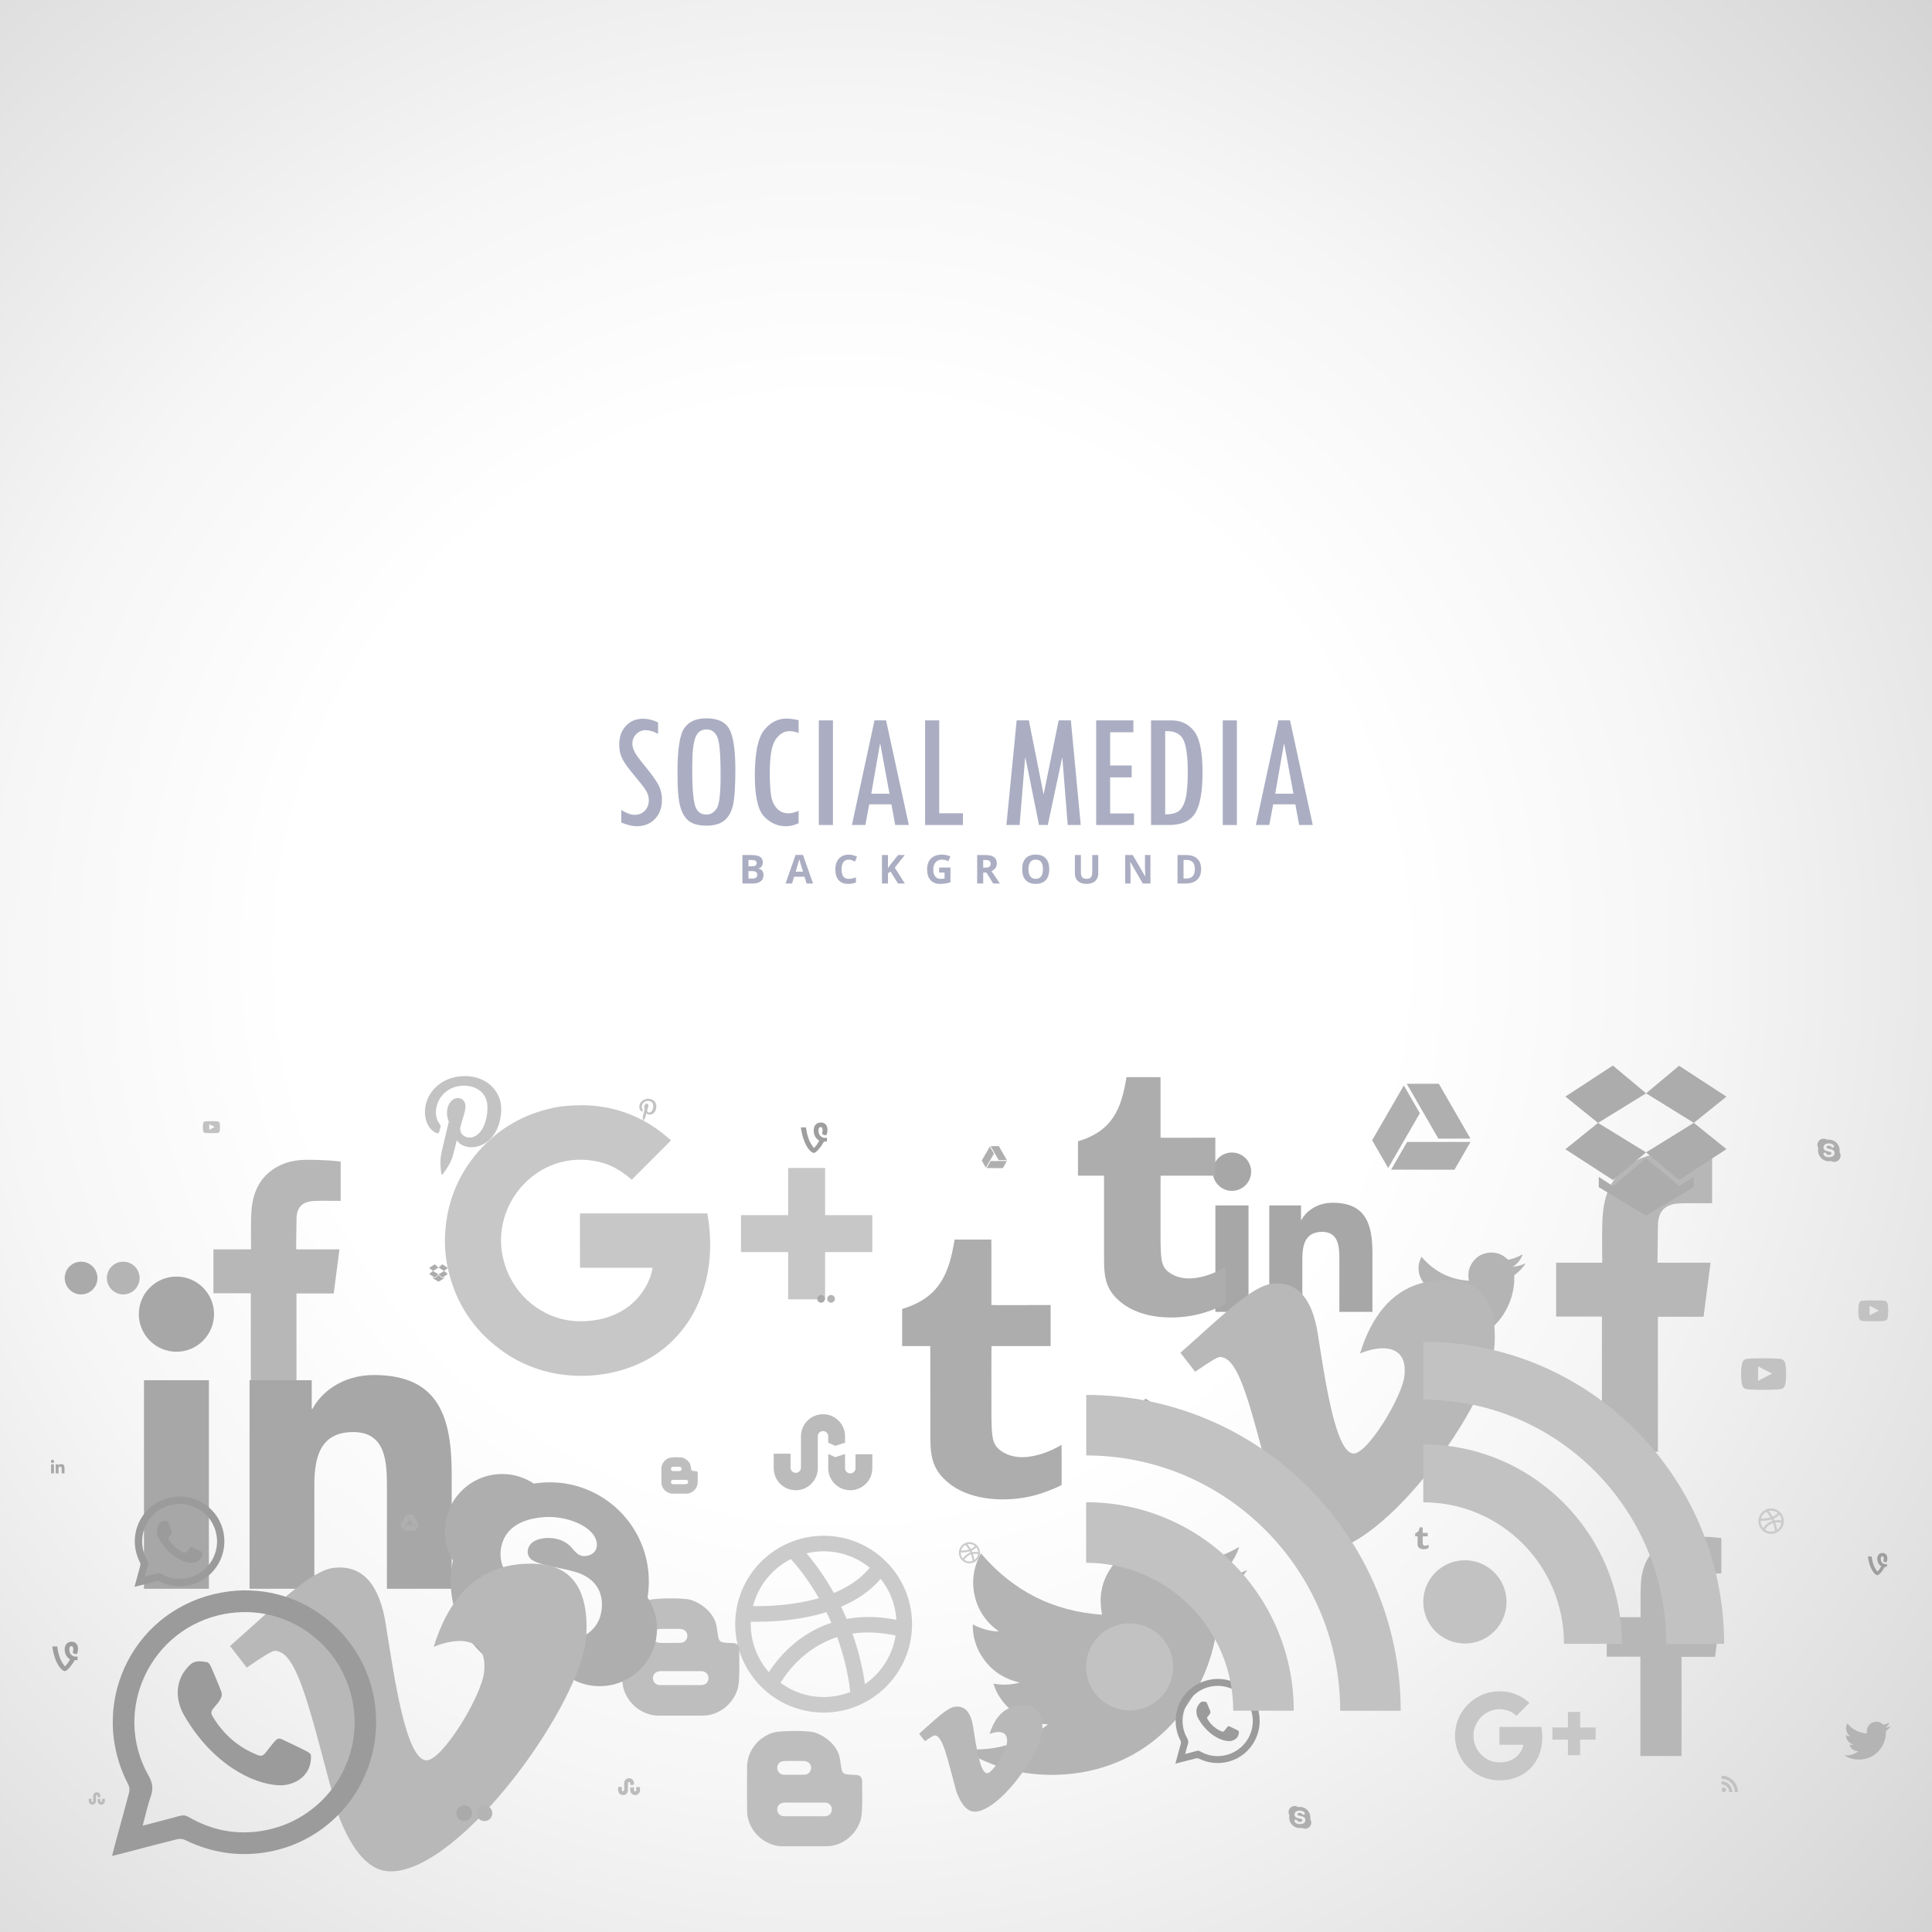 <?xml version="1.0" encoding="utf-8"?>
<!-- Generator: Adobe Illustrator 27.5.0, SVG Export Plug-In . SVG Version: 6.00 Build 0)  -->
<svg version="1.1" id="Layer_1" xmlns="http://www.w3.org/2000/svg" xmlns:xlink="http://www.w3.org/1999/xlink" x="0px"
	y="0px" viewBox="0 0 288 288.002" style="enable-background:new 0 0 288 288.002;" xml:space="preserve">
	<rect x="0" y="0" width="288" height="288.002" fill="#333333" stroke="none"/>
	<g id="Bat_64_">
	</g>
	<g id="Bat_63_">
	</g>
	<g id="Bat_62_">
	</g>
	<g id="Bat_61_">
	</g>
	<g id="Bat_60_">
	</g>
	<g id="Bat_59_">
	</g>
	<g id="Bat_58_">
	</g>
	<g id="Bat_57_">
	</g>
	<g id="Bat_56_">
	</g>
	<g id="Bat_55_">
	</g>
	<g id="Bat_54_">
	</g>
	<g id="Bat_53_">
	</g>
	<g id="Bat_52_">
	</g>
	<g id="Bat_51_">
	</g>
	<g id="Bat_50_">
	</g>
	<g id="Bat_49_">
	</g>
	<g id="Bat_48_">
	</g>
	<g id="Bat_47_">
	</g>
	<g id="Bat_46_">
	</g>
	<g id="Bat_45_">
	</g>
	<g id="Bat_44_">
	</g>
	<g id="Bat_43_">
	</g>
	<g id="Bat_42_">
	</g>
	<g id="Bat_41_">
	</g>
	<g id="Bat_40_">
	</g>
	<g id="Bat_39_">
	</g>
	<g id="Bat_38_">
	</g>
	<g id="Bat_37_">
	</g>
	<g id="Bat_36_">
	</g>
	<g id="Bat_35_">
	</g>
	<g id="Bat_34_">
	</g>
	<g id="Bat_33_">
	</g>
	<g id="Bat_32_">
	</g>
	<g id="Bat_31_">
	</g>
	<g id="Bat_30_">
	</g>
	<g id="Bat_29_">
	</g>
	<g id="Bat_28_">
	</g>
	<g id="Bat_27_">
	</g>
	<g id="Bat_26_">
	</g>
	<g id="Bat_25_">
	</g>
	<g id="Bat_24_">
	</g>
	<g id="Bat_23_">
	</g>
	<g id="Bat_22_">
	</g>
	<g id="Bat_21_">
	</g>
	<g id="Bat_20_">
	</g>
	<g id="Bat_19_">
	</g>
	<g id="Bat_18_">
	</g>
	<g id="Bat_17_">
	</g>
	<g id="Bat_16_">
	</g>
	<g id="Bat_15_">
	</g>
	<g id="Bat_14_">
	</g>
	<g id="Bat_13_">
	</g>
	<g id="Bat_12_">
	</g>
	<g id="Bat_11_">
	</g>
	<g id="Bat_10_">
	</g>
	<g id="Bat_9_">
	</g>
	<g id="Bat_8_">
	</g>
	<g id="Bat_7_">
	</g>
	<g id="Bat_6_">
	</g>
	<g id="Bat_5_">
	</g>
	<g id="Bat_4_">
	</g>
	<g id="Bat_3_">
	</g>
	<g id="Bat_2_">
	</g>
	<g id="Bat_1_">
	</g>
	<g id="Bat">
	</g>
	<g>
		<radialGradient id="SVGID_1_" cx="125.551" cy="142.556" r="219.398" gradientUnits="userSpaceOnUse">
			<stop offset="0.376" style="stop-color:#FFFFFF" />
			<stop offset="0.573" style="stop-color:#F6F6F6" />
			<stop offset="0.9" style="stop-color:#DCDCDC" />
			<stop offset="1" style="stop-color:#D3D3D3" />
		</radialGradient>
		<rect style="fill:url(#SVGID_1_);" width="288" height="288.002" />
		<g>
			<g>
				<path style="fill-rule:evenodd;clip-rule:evenodd;fill:#B7B7B7;" d="M253.139,234.565c1.014-0.037,2.026-0.01,3.043-0.01
				c0.125,0,0.25,0,0.418,0v-5.277c-0.542-0.051-1.108-0.127-1.674-0.158c-1.04-0.045-2.081-0.098-3.123-0.072
				c-1.589,0.033-3.094,0.42-4.407,1.361c-1.506,1.086-2.333,2.605-2.648,4.404c-0.131,0.738-0.164,1.508-0.184,2.26
				c-0.029,1.186-0.004,2.369-0.003,3.551v0.443h-5.047v5.893h5.017v14.807h6.131v-14.783h5.001c0.256-1.957,0.507-3.9,0.769-5.918
				c-0.402,0-0.763-0.004-1.124,0c-1.422,0.006-4.686,0-4.686,0s0.014-2.92,0.049-4.188
				C250.72,235.144,251.749,234.612,253.139,234.565z" />
			</g>
			<g>
				<path style="fill-rule:evenodd;clip-rule:evenodd;fill:#B7B7B7;" d="M250.51,179.383c1.38-0.05,2.758-0.013,4.142-0.013
				c0.17,0,0.34,0,0.57,0v-7.182c-0.738-0.07-1.508-0.174-2.279-0.215c-1.415-0.063-2.832-0.133-4.249-0.1
				c-2.163,0.045-4.21,0.572-5.998,1.853c-2.049,1.48-3.174,3.547-3.603,5.996c-0.178,1.003-0.224,2.052-0.251,3.075
				c-0.039,1.611-0.006,3.223-0.004,4.831v0.605h-6.869v8.02h6.827v20.151h8.344v-20.118h6.806c0.348-2.665,0.69-5.309,1.046-8.057
				c-0.547,0-1.038-0.004-1.529,0c-1.935,0.009-6.378,0-6.378,0s0.019-3.974,0.066-5.697
				C247.218,180.17,248.619,179.449,250.51,179.383z" />
			</g>
			<g>
				<path style="fill-rule:evenodd;clip-rule:evenodd;fill:#B7B7B7;" d="M46.943,179.02c1.125-0.041,2.25-0.01,3.379-0.01
				c0.139,0,0.277,0,0.465,0v-5.859c-0.602-0.059-1.231-0.143-1.859-0.176c-1.155-0.051-2.311-0.109-3.467-0.082
				c-1.765,0.037-3.435,0.467-4.894,1.512c-1.672,1.207-2.59,2.895-2.939,4.893c-0.146,0.818-0.183,1.674-0.205,2.508
				c-0.032,1.316-0.005,2.631-0.003,3.943v0.493h-5.604v6.542h5.57v16.442h6.808v-16.415h5.554c0.284-2.174,0.563-4.331,0.854-6.572
				c-0.446,0-0.847-0.004-1.248,0c-1.579,0.006-5.204,0-5.204,0s0.016-3.242,0.054-4.649
				C44.257,179.662,45.399,179.074,46.943,179.02z" />
			</g>
			<g>
				<path style="fill-rule:evenodd;clip-rule:evenodd;fill:#B4B4B4;" d="M277.006,261.067c-0.74-0.026-1.203-0.557-1.325-0.989
				c0.205,0.04,0.409,0.032,0.61-0.018c0.005-0.001,0.01-0.005,0.021-0.01c-0.401-0.093-0.71-0.308-0.925-0.653
				c-0.142-0.23-0.21-0.482-0.208-0.757c0.2,0.106,0.409,0.167,0.634,0.173c-0.301-0.218-0.503-0.502-0.586-0.864
				c-0.082-0.362-0.029-0.707,0.153-1.031c0.771,0.908,1.747,1.406,2.937,1.488c-0.008-0.058-0.017-0.106-0.023-0.156
				c-0.04-0.335,0.027-0.647,0.208-0.932c0.226-0.355,0.55-0.575,0.965-0.644c0.479-0.078,0.897,0.059,1.247,0.398
				c0.023,0.022,0.043,0.029,0.076,0.022c0.292-0.064,0.568-0.169,0.828-0.318c0.006-0.004,0.013-0.007,0.019-0.01
				c0.001-0.001,0.003-0.001,0.009-0.001c-0.112,0.331-0.318,0.587-0.61,0.774c0.276-0.03,0.539-0.103,0.793-0.213
				c0.002,0.002,0.004,0.005,0.005,0.006c-0.054,0.071-0.107,0.145-0.164,0.214c-0.151,0.186-0.325,0.351-0.518,0.492
				c-0.017,0.012-0.024,0.024-0.023,0.045c0.007,0.211,0,0.423-0.026,0.633c-0.055,0.442-0.179,0.864-0.367,1.267
				c-0.195,0.417-0.45,0.793-0.77,1.123c-0.543,0.562-1.196,0.923-1.957,1.091c-0.261,0.058-0.526,0.087-0.793,0.094
				c-0.821,0.024-1.58-0.179-2.279-0.611c-0.009-0.005-0.018-0.011-0.033-0.022c0.497,0.054,0.97-0.01,1.424-0.196
				C276.57,261.362,276.794,261.233,277.006,261.067z" />
			</g>
			<g>
				<path style="fill-rule:evenodd;clip-rule:evenodd;fill:#B4B4B4;" d="M156.231,257.045c-4.545-0.158-7.386-3.418-8.137-6.072
				c1.264,0.242,2.51,0.195,3.748-0.109c0.033-0.008,0.064-0.029,0.127-0.06c-2.462-0.573-4.362-1.889-5.682-4.013
				c-0.875-1.412-1.294-2.955-1.281-4.649c1.229,0.657,2.515,1.025,3.893,1.061c-1.851-1.338-3.093-3.08-3.6-5.307
				c-0.504-2.227-0.179-4.34,0.938-6.336c4.735,5.579,10.729,8.637,18.038,9.141c-0.05-0.35-0.104-0.65-0.14-0.959
				c-0.244-2.059,0.165-3.978,1.279-5.719c1.389-2.184,3.377-3.536,5.93-3.955c2.942-0.479,5.509,0.359,7.657,2.44
				c0.144,0.14,0.263,0.184,0.465,0.14c1.798-0.39,3.493-1.037,5.089-1.955c0.036-0.022,0.075-0.045,0.115-0.063
				c0.008-0.004,0.022-0.004,0.058-0.004c-0.691,2.036-1.952,3.602-3.745,4.76c1.694-0.188,3.311-0.637,4.871-1.313
				c0.013,0.015,0.024,0.029,0.035,0.041c-0.335,0.438-0.658,0.885-1.005,1.312c-0.929,1.146-1.994,2.149-3.18,3.02
				c-0.101,0.074-0.148,0.147-0.145,0.276c0.048,1.298-0.001,2.595-0.161,3.884c-0.338,2.717-1.096,5.308-2.255,7.785
				c-1.198,2.558-2.76,4.865-4.729,6.895c-3.331,3.447-7.345,5.667-12.02,6.699c-1.602,0.354-3.229,0.533-4.871,0.578
				c-5.043,0.146-9.707-1.104-13.996-3.756c-0.055-0.03-0.109-0.07-0.205-0.133c3.052,0.33,5.955-0.063,8.749-1.205
				C153.555,258.859,154.93,258.066,156.231,257.045z" />
			</g>
			<g>
				<path style="fill-rule:evenodd;clip-rule:evenodd;fill:#B4B4B4;" d="M215.822,197.32c-1.778-0.061-2.889-1.337-3.184-2.375
				c0.495,0.095,0.982,0.076,1.467-0.044c0.013-0.002,0.025-0.011,0.05-0.023c-0.963-0.225-1.707-0.739-2.223-1.57
				c-0.342-0.552-0.506-1.156-0.501-1.819c0.481,0.258,0.983,0.401,1.522,0.416c-0.724-0.523-1.21-1.205-1.408-2.076
				c-0.197-0.871-0.07-1.698,0.367-2.48c1.853,2.183,4.198,3.38,7.058,3.576c-0.02-0.137-0.041-0.255-0.055-0.375
				c-0.096-0.806,0.065-1.556,0.501-2.237c0.544-0.855,1.321-1.384,2.32-1.548c1.151-0.186,2.155,0.142,2.996,0.955
				c0.056,0.055,0.103,0.072,0.182,0.055c0.703-0.152,1.367-0.405,1.991-0.765c0.015-0.009,0.03-0.018,0.045-0.024
				c0.003-0.002,0.009-0.002,0.022-0.002c-0.27,0.797-0.764,1.409-1.465,1.862c0.663-0.073,1.295-0.249,1.906-0.514
				c0.005,0.006,0.009,0.012,0.014,0.016c-0.131,0.172-0.257,0.348-0.393,0.514c-0.363,0.449-0.78,0.842-1.244,1.182
				c-0.04,0.029-0.058,0.059-0.057,0.108c0.019,0.508-0.001,1.015-0.063,1.521c-0.132,1.063-0.429,2.076-0.882,3.045
				c-0.469,1.001-1.08,1.904-1.85,2.697c-1.304,1.35-2.873,2.218-4.703,2.622c-0.627,0.138-1.263,0.208-1.906,0.226
				c-1.973,0.058-3.797-0.432-5.476-1.47c-0.021-0.012-0.043-0.027-0.08-0.052c1.194,0.13,2.33-0.024,3.423-0.472
				C214.775,198.031,215.313,197.721,215.822,197.32z" />
			</g>
			<g>
				<path style="fill:#C7C7C7;"
					d="M86.467,180.877c-0.007,0.119-0.019,0.225-0.019,0.32c0,2.463,0.007,7.787,0.007,7.787
				s10.245,0,10.797,0c0,0.801-0.948,4.019-3.965,6.068c-1.767,1.195-3.755,1.748-5.86,1.881c-1.486,0.096-2.948-0.053-4.377-0.506
				c-4.503-1.447-7.856-5.523-8.316-10.486c-0.112-1.221-0.031-2.449,0.245-3.658c1.338-5.869,6.899-10.221,13.267-9.279
				c2.822,0.416,4.446,1.592,5.927,2.854c1.948-1.953,3.882-3.881,5.866-5.873c-0.483-0.348-1.596-1.477-3.575-2.619
				c-2.96-1.715-6.151-2.572-9.566-2.609c-0.643-0.006-1.289,0.033-1.929,0.063c-1.128,0.043-2.236,0.238-3.324,0.517
				c-4.363,1.111-7.982,3.402-10.821,6.896c-2.729,3.363-4.191,7.221-4.46,11.527c-0.117,1.824,0.023,3.643,0.426,5.43
				c1.134,5,3.753,9.029,7.89,12.058c3.203,2.344,6.811,3.592,10.769,3.811c2.224,0.123,4.439-0.086,6.611-0.652
				c4.041-1.057,7.396-3.168,9.918-6.52c3.655-4.863,4.537-11.094,3.46-17.01C99.098,180.877,92.792,180.877,86.467,180.877z" />
				<polygon style="fill:#C7C7C7;" points="129.83,181.141 122.998,181.141 122.998,174.305 122.998,174.106 122.795,174.106 
				117.694,174.106 117.489,174.106 117.489,174.305 117.489,181.141 110.655,181.141 110.457,181.141 110.457,181.34 
				110.457,186.445 110.457,186.647 110.655,186.647 117.489,186.647 117.489,193.484 117.489,193.686 117.694,193.686 
				122.795,193.686 122.998,193.686 122.998,193.484 122.998,186.647 129.83,186.647 130.032,186.647 130.032,186.445 
				130.032,181.34 130.032,181.141 			" />
			</g>
			<g>
				<path style="fill:#C7C7C7;"
					d="M223.522,257.425c-0.002,0.039-0.006,0.073-0.006,0.105c0,0.81,0.002,2.563,0.002,2.563
				s3.372,0,3.554,0c0,0.264-0.311,1.323-1.305,1.997c-0.582,0.394-1.236,0.575-1.93,0.619c-0.488,0.032-0.97-0.017-1.44-0.166
				c-1.482-0.477-2.586-1.818-2.737-3.452c-0.036-0.401-0.01-0.806,0.081-1.203c0.44-1.932,2.27-3.365,4.367-3.055
				c0.929,0.137,1.463,0.523,1.95,0.94c0.642-0.643,1.278-1.277,1.931-1.934c-0.159-0.113-0.525-0.485-1.177-0.861
				c-0.974-0.564-2.024-0.847-3.148-0.859c-0.211-0.002-0.424,0.011-0.635,0.021c-0.371,0.014-0.736,0.078-1.094,0.171
				c-1.437,0.365-2.628,1.119-3.563,2.27c-0.898,1.107-1.379,2.377-1.468,3.794c-0.038,0.601,0.008,1.199,0.141,1.787
				c0.373,1.646,1.235,2.973,2.597,3.97c1.054,0.771,2.241,1.182,3.544,1.254c0.732,0.041,1.462-0.028,2.177-0.215
				c1.33-0.348,2.435-1.043,3.265-2.146c1.203-1.601,1.493-3.65,1.139-5.598C227.679,257.425,225.604,257.425,223.522,257.425z" />
				<polygon style="fill:#C7C7C7;" points="237.794,257.511 235.546,257.511 235.546,255.261 235.546,255.195 235.479,255.195 
				233.8,255.195 233.733,255.195 233.733,255.261 233.733,257.511 231.483,257.511 231.419,257.511 231.419,257.577 
				231.419,259.257 231.419,259.323 231.483,259.323 233.733,259.323 233.733,261.574 233.733,261.64 233.8,261.64 235.479,261.64 
				235.546,261.64 235.546,261.574 235.546,259.323 237.794,259.323 237.862,259.323 237.862,259.257 237.862,257.577 
				237.862,257.511 			" />
			</g>
			<g>
				<path style="fill:#C7C7C7;"
					d="M83.533,203.508c0,0.005-0.001,0.009-0.001,0.013c0,0.103,0,0.327,0,0.327s0.43,0,0.453,0
				c0,0.033-0.04,0.169-0.167,0.255c-0.074,0.05-0.157,0.073-0.246,0.079c-0.063,0.004-0.124-0.003-0.184-0.021
				c-0.189-0.061-0.33-0.232-0.349-0.441c-0.005-0.051-0.001-0.102,0.01-0.153c0.056-0.246,0.289-0.429,0.557-0.39
				c0.119,0.018,0.187,0.067,0.248,0.12c0.082-0.082,0.163-0.163,0.246-0.246c-0.02-0.015-0.067-0.063-0.15-0.11
				c-0.124-0.071-0.258-0.107-0.401-0.109c-0.027,0-0.054,0.001-0.081,0.003c-0.047,0.002-0.094,0.01-0.139,0.022
				c-0.183,0.047-0.335,0.142-0.454,0.289c-0.115,0.142-0.176,0.303-0.187,0.484c-0.005,0.076,0.001,0.152,0.018,0.228
				c0.048,0.21,0.158,0.379,0.331,0.506c0.135,0.099,0.286,0.15,0.452,0.159c0.093,0.006,0.186-0.003,0.277-0.027
				c0.169-0.044,0.31-0.133,0.416-0.273c0.153-0.203,0.19-0.465,0.145-0.713C84.063,203.508,83.799,203.508,83.533,203.508z" />
				<polygon style="fill:#C7C7C7;" points="85.353,203.519 85.066,203.519 85.066,203.231 85.066,203.224 85.058,203.224 
				84.844,203.224 84.835,203.224 84.835,203.231 84.835,203.519 84.548,203.519 84.54,203.519 84.54,203.527 84.54,203.741 
				84.54,203.75 84.548,203.75 84.835,203.75 84.835,204.036 84.835,204.045 84.844,204.045 85.058,204.045 85.066,204.045 
				85.066,204.036 85.066,203.75 85.353,203.75 85.361,203.75 85.361,203.741 85.361,203.527 85.361,203.519 			" />
			</g>
			<g>
				<path style="fill:#A7A7A7;" d="M7.616,218.279h0.422v1.355H7.616V218.279z M7.827,217.606c0.135,0,0.244,0.109,0.244,0.243
				c0,0.135-0.109,0.245-0.244,0.245c-0.135,0-0.244-0.11-0.244-0.245C7.583,217.716,7.692,217.606,7.827,217.606" />
				<path style="fill:#A7A7A7;" d="M8.302,218.279h0.404v0.186h0.005c0.056-0.107,0.194-0.219,0.399-0.219
				c0.426,0,0.505,0.28,0.505,0.645v0.743h-0.42v-0.658c0-0.157-0.003-0.359-0.219-0.359c-0.219,0-0.253,0.171-0.253,0.348v0.67
				h-0.42V218.279z" />
			</g>
			<g>
				<path style="fill:#A7A7A7;" d="M21.461,205.749h9.678v31.086h-9.678V205.749z M26.301,190.298c3.092,0,5.604,2.51,5.604,5.596
				c0,3.094-2.512,5.607-5.604,5.607c-3.101,0-5.606-2.514-5.606-5.607C20.695,192.808,23.2,190.298,26.301,190.298" />
				<path style="fill:#A7A7A7;" d="M37.202,205.749h9.268v4.244h0.127c1.291-2.443,4.445-5.02,9.148-5.02
				c9.783,0,11.588,6.438,11.588,14.811v17.051h-9.656v-15.117c0-3.605-0.072-8.242-5.022-8.242c-5.031,0-5.798,3.922-5.798,7.975
				v15.385h-9.655V205.749z" />
			</g>
			<g>
				<path style="fill:#A7A7A7;"
					d="M181.175,179.69h4.939v15.865h-4.939V179.69z M183.645,171.803c1.578,0,2.86,1.281,2.86,2.855
				c0,1.579-1.282,2.862-2.86,2.862c-1.583,0-2.861-1.283-2.861-2.862C180.784,173.084,182.062,171.803,183.645,171.803" />
				<path style="fill:#A7A7A7;" d="M189.21,179.69h4.73v2.166h0.064c0.659-1.247,2.269-2.563,4.669-2.563
				c4.993,0,5.915,3.285,5.915,7.559v8.703h-4.929v-7.715c0-1.841-0.037-4.207-2.563-4.207c-2.568,0-2.96,2.002-2.96,4.07v7.852
				h-4.928V179.69z" />
			</g>
			<g>
				<path style="fill:#CBCBCB;"
					d="M122.778,228.932c-7.267,0-13.181,5.911-13.181,13.18c0,7.269,5.913,13.179,13.181,13.179
				c7.268,0,13.181-5.91,13.181-13.179C135.959,234.843,130.046,228.932,122.778,228.932z M131.285,235.362
				c1.347,1.697,2.2,3.803,2.337,6.1c-2.811-0.557-5.279-0.521-7.415-0.137c-0.27-0.635-0.547-1.237-0.825-1.811
				C127.828,238.47,129.817,237.073,131.285,235.362z M129.652,233.706c-1.397,1.701-3.292,2.904-5.344,3.754
				c-0.229-0.41-0.457-0.799-0.677-1.162c-1.285-2.121-2.521-3.717-3.398-4.747c0.817-0.198,1.669-0.303,2.545-0.303
				C125.385,231.248,127.778,232.171,129.652,233.706z M117.899,232.407c0.821,0.905,2.489,2.895,4.177,5.826
				c-3.825,1.105-7.765,1.223-9.825,1.188C113.037,236.356,115.129,233.804,117.899,232.407z M111.916,242.111
				c0-0.127,0.002-0.249,0.006-0.371c0.29,0.005,0.623,0.01,0.995,0.01c1.604,0,3.896-0.098,6.396-0.518
				c1.378-0.229,2.673-0.534,3.879-0.913c0.252,0.508,0.499,1.035,0.741,1.584c-2.198,0.725-3.958,1.812-5.298,2.888
				c-1.93,1.552-3.239,3.261-4.023,4.476C112.934,247.354,111.916,244.85,111.916,242.111z M116.345,250.858
				c0.635-1.037,1.846-2.736,3.743-4.262c1.447-1.161,3.018-2.011,4.707-2.553c0.885,2.416,1.602,5.152,1.961,8.176
				c-1.232,0.488-2.574,0.755-3.977,0.755C120.374,252.975,118.148,252.187,116.345,250.858z M128.941,251.054
				c-0.398-2.777-1.075-5.301-1.876-7.537c2.007-0.297,4.159-0.205,6.443,0.289C133.039,246.802,131.336,249.394,128.941,251.054z" />
			</g>
			<g>
				<path style="fill:#CBCBCB;"
					d="M144.516,229.887c-0.871,0-1.579,0.709-1.579,1.579c0,0.87,0.708,1.579,1.579,1.579
				c0.871,0,1.579-0.709,1.579-1.579C146.094,230.596,145.386,229.887,144.516,229.887z M145.535,230.657
				c0.161,0.203,0.264,0.456,0.28,0.73c-0.337-0.066-0.632-0.063-0.888-0.017c-0.032-0.075-0.066-0.147-0.099-0.217
				C145.121,231.029,145.359,230.862,145.535,230.657z M145.339,230.459c-0.167,0.203-0.394,0.348-0.64,0.449
				c-0.027-0.049-0.055-0.096-0.081-0.139c-0.154-0.254-0.302-0.445-0.407-0.568c0.098-0.024,0.2-0.037,0.305-0.037
				C144.828,230.164,145.114,230.275,145.339,230.459z M143.931,230.304c0.099,0.108,0.298,0.347,0.5,0.697
				c-0.458,0.133-0.93,0.146-1.177,0.143C143.349,230.776,143.6,230.471,143.931,230.304z M143.214,231.466
				c0-0.016,0-0.03,0.001-0.044c0.035,0,0.075,0.001,0.119,0.001c0.192,0,0.467-0.012,0.766-0.063
				c0.165-0.027,0.32-0.064,0.464-0.109c0.03,0.062,0.06,0.124,0.089,0.19c-0.263,0.086-0.474,0.217-0.635,0.346
				c-0.231,0.186-0.388,0.391-0.482,0.536C143.336,232.094,143.214,231.794,143.214,231.466z M143.745,232.514
				c0.076-0.124,0.221-0.328,0.448-0.511c0.173-0.139,0.361-0.241,0.564-0.306c0.106,0.289,0.192,0.617,0.235,0.98
				c-0.148,0.059-0.309,0.09-0.477,0.09C144.227,232.767,143.961,232.673,143.745,232.514z M145.254,232.537
				c-0.048-0.333-0.129-0.635-0.225-0.903c0.24-0.035,0.498-0.024,0.771,0.035C145.745,232.027,145.54,232.338,145.254,232.537z" />
			</g>
			<g>
				<path style="fill:#CBCBCB;"
					d="M264.02,224.865c-1.044,0-1.894,0.85-1.894,1.894c0,1.044,0.85,1.893,1.894,1.893
				c1.045,0,1.894-0.85,1.894-1.893C265.914,225.715,265.065,224.865,264.02,224.865z M265.243,225.789
				c0.193,0.244,0.316,0.547,0.335,0.877c-0.404-0.08-0.758-0.076-1.065-0.02c-0.039-0.091-0.079-0.178-0.119-0.26
				C264.746,226.235,265.032,226.035,265.243,225.789z M265.008,225.551c-0.201,0.244-0.473,0.418-0.768,0.539
				c-0.033-0.059-0.065-0.114-0.097-0.166c-0.185-0.306-0.362-0.535-0.488-0.683c0.117-0.028,0.24-0.044,0.366-0.044
				C264.395,225.197,264.738,225.33,265.008,225.551z M263.319,225.364c0.118,0.13,0.358,0.416,0.601,0.837
				c-0.55,0.159-1.116,0.176-1.412,0.171C262.62,225.932,262.921,225.565,263.319,225.364z M262.459,226.759
				c0-0.019,0-0.036,0.001-0.054c0.042,0.001,0.09,0.002,0.143,0.002c0.23,0,0.56-0.014,0.919-0.074
				c0.198-0.033,0.384-0.077,0.558-0.132c0.036,0.073,0.072,0.149,0.106,0.228c-0.316,0.104-0.569,0.261-0.762,0.415
				c-0.277,0.224-0.465,0.469-0.578,0.643C262.605,227.512,262.459,227.152,262.459,226.759z M263.096,228.016
				c0.091-0.148,0.265-0.393,0.538-0.612c0.208-0.167,0.434-0.289,0.676-0.367c0.127,0.348,0.23,0.741,0.282,1.175
				c-0.177,0.07-0.37,0.109-0.571,0.109C263.674,228.32,263.354,228.207,263.096,228.016z M264.906,228.044
				c-0.057-0.399-0.155-0.762-0.27-1.083c0.288-0.043,0.598-0.029,0.926,0.041C265.495,227.433,265.25,227.806,264.906,228.044z" />
			</g>
			<g>
				<path style="fill-rule:evenodd;clip-rule:evenodd;fill:#C3C3C3;"
					d="M96.363,165.934c-0.002,0.01-0.005,0.018-0.007,0.025
				c-0.121,0.473-0.134,0.577-0.258,0.796c-0.059,0.105-0.125,0.203-0.199,0.298c-0.008,0.01-0.016,0.024-0.033,0.021
				c-0.019-0.005-0.02-0.021-0.021-0.035c-0.02-0.144-0.031-0.287-0.026-0.433c0.006-0.188,0.03-0.253,0.273-1.275
				c0.003-0.016,0-0.029-0.006-0.043c-0.058-0.157-0.069-0.316-0.019-0.478c0.11-0.35,0.505-0.376,0.575-0.088
				c0.043,0.178-0.07,0.411-0.157,0.755c-0.072,0.284,0.263,0.486,0.548,0.279c0.264-0.191,0.366-0.65,0.347-0.975
				c-0.039-0.647-0.749-0.788-1.199-0.579c-0.517,0.238-0.634,0.879-0.401,1.172c0.03,0.037,0.052,0.06,0.043,0.098
				c-0.015,0.059-0.028,0.117-0.044,0.176c-0.012,0.043-0.048,0.059-0.092,0.041c-0.086-0.034-0.158-0.09-0.216-0.161
				c-0.198-0.245-0.255-0.73,0.007-1.142c0.29-0.455,0.83-0.639,1.322-0.583c0.588,0.067,0.96,0.469,1.03,0.925
				c0.032,0.208,0.009,0.721-0.283,1.082c-0.336,0.417-0.88,0.444-1.131,0.189C96.398,165.981,96.382,165.957,96.363,165.934z" />
			</g>
			<g>
				<path style="fill-rule:evenodd;clip-rule:evenodd;fill:#C3C3C3;"
					d="M68.099,169.987c-0.012,0.043-0.023,0.078-0.032,0.113
				c-0.54,2.113-0.599,2.582-1.154,3.564c-0.264,0.466-0.562,0.908-0.891,1.33c-0.037,0.048-0.072,0.11-0.146,0.096
				c-0.082-0.019-0.087-0.09-0.096-0.156c-0.089-0.642-0.138-1.286-0.117-1.934c0.028-0.845,0.133-1.135,1.221-5.712
				c0.016-0.071-0.002-0.129-0.025-0.191c-0.26-0.702-0.312-1.417-0.084-2.14c0.493-1.561,2.263-1.682,2.572-0.393
				c0.191,0.797-0.314,1.84-0.701,3.381c-0.32,1.271,1.177,2.177,2.456,1.248c1.18-0.856,1.638-2.908,1.551-4.362
				c-0.172-2.899-3.351-3.526-5.369-2.593c-2.312,1.069-2.838,3.936-1.794,5.246c0.133,0.166,0.234,0.269,0.191,0.437
				c-0.068,0.263-0.127,0.527-0.199,0.788c-0.054,0.195-0.217,0.264-0.413,0.185c-0.384-0.154-0.705-0.401-0.965-0.723
				c-0.887-1.099-1.14-3.27,0.032-5.107c1.298-2.037,3.714-2.862,5.921-2.611c2.634,0.299,4.299,2.099,4.611,4.142
				c0.142,0.93,0.04,3.224-1.266,4.844c-1.502,1.865-3.938,1.987-5.061,0.845C68.254,170.196,68.184,170.093,68.099,169.987z" />
			</g>
			<g>
				<path style="fill-rule:evenodd;clip-rule:evenodd;fill:#C3C3C3;"
					d="M205.629,253.06c-0.002,0.006-0.003,0.012-0.005,0.018
				c-0.084,0.328-0.093,0.4-0.179,0.553c-0.041,0.072-0.087,0.141-0.139,0.207c-0.005,0.008-0.011,0.018-0.022,0.014
				c-0.013-0.002-0.014-0.014-0.015-0.023c-0.014-0.1-0.021-0.199-0.018-0.301c0.004-0.131,0.02-0.176,0.189-0.887
				c0.003-0.01,0-0.02-0.004-0.029c-0.04-0.109-0.048-0.221-0.013-0.332c0.076-0.242,0.351-0.262,0.399-0.06
				c0.03,0.123-0.048,0.285-0.108,0.525c-0.05,0.197,0.183,0.338,0.381,0.193c0.184-0.133,0.254-0.451,0.241-0.678
				c-0.027-0.449-0.521-0.547-0.834-0.402c-0.359,0.166-0.441,0.611-0.279,0.814c0.021,0.025,0.037,0.041,0.03,0.068
				c-0.01,0.041-0.02,0.082-0.031,0.121c-0.008,0.031-0.034,0.041-0.064,0.029c-0.06-0.023-0.11-0.063-0.15-0.113
				c-0.138-0.17-0.177-0.506,0.005-0.793c0.202-0.314,0.577-0.443,0.919-0.404c0.409,0.047,0.667,0.326,0.716,0.643
				c0.022,0.145,0.006,0.5-0.196,0.752c-0.233,0.289-0.611,0.309-0.786,0.131C205.653,253.091,205.642,253.075,205.629,253.06z" />
			</g>
			<g>
				<polygon style="fill:#ACACAC;" points="240.43,158.839 233.347,163.463 238.218,167.389 245.379,162.98 			" />
				<polygon style="fill:#ACACAC;" points="257.36,163.474 250.296,158.872 245.379,162.98 252.499,167.381 			" />
				<polygon style="fill:#ACACAC;" points="245.379,171.784 250.296,175.903 257.36,171.299 252.499,167.381 			" />
				<polygon style="fill:#ACACAC;" points="233.347,171.316 240.43,175.903 245.379,171.784 238.218,167.389 			" />
				<polygon style="fill:#ACACAC;" points="245.379,172.671 240.439,176.81 238.323,175.436 238.323,176.971 245.379,181.212 
				252.461,176.961 252.461,175.436 250.333,176.81 			" />
			</g>
			<g>
				<polygon style="fill:#ACACAC;" points="64.799,188.47 63.979,189.006 64.543,189.46 65.372,188.949 			" />
				<polygon style="fill:#ACACAC;" points="66.759,189.007 65.941,188.474 65.372,188.949 66.196,189.459 			" />
				<polygon style="fill:#ACACAC;" points="65.372,189.969 65.941,190.445 66.759,189.913 66.196,189.459 			" />
				<polygon style="fill:#ACACAC;" points="63.979,189.915 64.799,190.445 65.372,189.969 64.543,189.46 			" />
				<polygon style="fill:#ACACAC;" points="65.372,190.071 64.8,190.551 64.555,190.392 64.555,190.569 65.372,191.06 
				66.191,190.568 66.191,190.392 65.945,190.551 			" />
			</g>
			<g>
				<polygon style="fill:#ACACAC;" points="169.261,208.491 168.169,209.204 168.92,209.808 170.024,209.128 			" />
				<polygon style="fill:#ACACAC;" points="171.871,209.204 170.782,208.495 170.024,209.128 171.122,209.808 			" />
				<polygon style="fill:#ACACAC;" points="170.024,210.485 170.782,211.12 171.871,210.411 171.122,209.808 			" />
				<polygon style="fill:#ACACAC;" points="168.169,210.413 169.261,211.12 170.024,210.485 168.92,209.808 			" />
				<polygon style="fill:#ACACAC;" points="170.024,210.622 169.263,211.261 168.936,211.05 168.936,211.286 170.024,211.939 
				171.116,211.284 171.116,211.05 170.788,211.261 			" />
			</g>
			<g>
				<path style="fill-rule:evenodd;clip-rule:evenodd;fill:#BEBEBE;"
					d="M98.015,255.741c-0.664-0.009-1.303-0.173-1.912-0.439
				c-2.103-0.932-3.264-2.908-3.33-4.723c-0.036-0.991-0.021-5.998-0.017-6.824c0.017-2.532,1.771-4.621,4.07-5.263
				c0.984-0.273,5.176-0.328,6.199,0.011c1.584,0.523,3.285,1.869,3.728,3.633c0.346,1.385,0.12,2.564,1.005,2.688
				c0.942,0.126,1.223,0.075,1.704,0.126c0.497,0.054,0.737,0.486,0.741,0.912c0.044,4.951-0.011,5.519-0.507,6.604
				c-0.925,2.021-2.823,3.146-4.562,3.261c-0.263,0.015-0.529,0.017-0.793,0.019C104.292,255.745,98.621,255.749,98.015,255.741z
				 M104.489,251.194c1.522-0.002,1.471-2.076,0.036-2.076c-2.009,0-4.019,0-6.028,0.002c-1.602,0-1.477,2.061-0.117,2.072
				C99.181,251.198,104.437,251.194,104.489,251.194z M101.57,244.884c1.185-0.151,1.305-2.063-0.308-2.068
				c-0.307-0.002-2.671-0.013-2.976,0.016c-1.355,0.119-1.228,2.057,0.105,2.071C98.439,244.902,101.314,244.917,101.57,244.884z" />
			</g>
			<g>
				<path style="fill-rule:evenodd;clip-rule:evenodd;fill:#BEBEBE;"
					d="M100.225,222.655c-0.206-0.002-0.405-0.053-0.594-0.137
				c-0.653-0.289-1.013-0.902-1.034-1.465c-0.011-0.309-0.007-1.863-0.005-2.119c0.005-0.787,0.55-1.434,1.264-1.633
				c0.306-0.086,1.607-0.104,1.924,0.002c0.492,0.162,1.02,0.58,1.157,1.129c0.107,0.43,0.038,0.795,0.312,0.834
				c0.293,0.039,0.379,0.023,0.529,0.039c0.154,0.016,0.229,0.15,0.23,0.283c0.014,1.537-0.003,1.713-0.158,2.051
				c-0.287,0.627-0.876,0.975-1.416,1.012c-0.082,0.004-0.164,0.004-0.246,0.006C102.174,222.657,100.413,222.657,100.225,222.655z
				 M102.235,221.243c0.472,0,0.456-0.645,0.011-0.645c-0.624,0-1.248,0-1.872,0.002c-0.497,0-0.458,0.639-0.036,0.643
				C100.587,221.245,102.218,221.243,102.235,221.243z M101.329,219.284c0.368-0.047,0.405-0.641-0.096-0.641
				c-0.095-0.002-0.829-0.004-0.924,0.004c-0.42,0.037-0.381,0.639,0.033,0.642C100.357,219.29,101.249,219.296,101.329,219.284z" />
			</g>
			<g>
				<path style="fill-rule:evenodd;clip-rule:evenodd;fill:#BEBEBE;"
					d="M116.535,275.219c-0.653-0.009-1.282-0.17-1.88-0.433
				c-2.068-0.916-3.211-2.859-3.275-4.645c-0.035-0.976-0.021-5.899-0.017-6.712c0.017-2.491,1.742-4.545,4.003-5.177
				c0.968-0.267,5.091-0.322,6.097,0.011c1.558,0.515,3.231,1.838,3.666,3.573c0.339,1.362,0.118,2.522,0.988,2.643
				c0.927,0.125,1.203,0.074,1.676,0.125c0.489,0.053,0.725,0.478,0.729,0.896c0.044,4.87-0.01,5.429-0.498,6.496
				c-0.91,1.987-2.777,3.094-4.487,3.207c-0.259,0.015-0.521,0.017-0.779,0.019C122.71,275.223,117.131,275.226,116.535,275.219z
				 M122.903,270.747c1.497-0.002,1.446-2.042,0.035-2.042c-1.976,0-3.952,0-5.929,0.002c-1.575,0-1.453,2.027-0.115,2.038
				C117.682,270.751,122.851,270.747,122.903,270.747z M120.032,264.54c1.166-0.148,1.283-2.029-0.303-2.035
				c-0.301-0.001-2.627-0.012-2.927,0.017c-1.333,0.117-1.208,2.022,0.103,2.036C116.953,264.558,119.781,264.572,120.032,264.54z" />
			</g>
			<g>
				<path style="fill-rule:evenodd;clip-rule:evenodd;fill:#AEAEAE;" d="M274.22,171.754c0.014-0.085,0.021-0.172,0.021-0.261
				c0-0.892-0.723-1.614-1.614-1.614c-0.088,0-0.175,0.007-0.26,0.02c-0.148-0.099-0.326-0.156-0.517-0.156
				c-0.516,0-0.934,0.418-0.934,0.934c0,0.175,0.048,0.338,0.131,0.477c-0.023,0.109-0.036,0.223-0.036,0.339
				c0,0.891,0.723,1.614,1.615,1.614c0.116,0,0.23-0.013,0.339-0.036c0.139,0.082,0.301,0.129,0.473,0.129
				c0.516,0,0.934-0.418,0.934-0.934C274.373,172.077,274.316,171.9,274.22,171.754z M273.117,172.416
				c-0.225,0.102-0.558,0.105-0.792,0.049c-0.33-0.079-0.477-0.268-0.504-0.418c-0.042-0.232,0.223-0.315,0.362-0.152
				c0.032,0.037,0.061,0.075,0.092,0.113c0.183,0.216,0.574,0.194,0.7,0.021c0.051-0.07,0.05-0.164-0.002-0.23
				c-0.059-0.074-0.124-0.074-0.681-0.216c-0.542-0.138-0.532-0.618-0.375-0.852c0.127-0.191,0.374-0.267,0.605-0.284
				c0.395-0.03,0.83,0.157,0.869,0.415c0.017,0.105-0.039,0.188-0.144,0.211c-0.149,0.035-0.201-0.061-0.283-0.148
				c-0.171-0.182-0.503-0.165-0.623-0.065c-0.09,0.075-0.104,0.205-0.017,0.275c0.139,0.111,0.594,0.142,0.816,0.24
				c0.229,0.101,0.337,0.28,0.335,0.497C273.475,172.13,273.351,172.31,273.117,172.416z" />
			</g>
			<g>
				<path style="fill-rule:evenodd;clip-rule:evenodd;fill:#AEAEAE;" d="M195.316,271.186c0.013-0.084,0.02-0.169,0.02-0.256
				c0-0.873-0.707-1.581-1.581-1.581c-0.087,0-0.171,0.007-0.254,0.021c-0.145-0.097-0.318-0.152-0.506-0.152
				c-0.505,0-0.915,0.409-0.915,0.914c0,0.171,0.047,0.331,0.129,0.468c-0.023,0.107-0.035,0.218-0.035,0.331
				c0,0.873,0.708,1.581,1.581,1.581c0.114,0,0.226-0.012,0.333-0.035c0.136,0.08,0.294,0.126,0.464,0.126
				c0.505,0,0.914-0.409,0.914-0.914C195.466,271.502,195.411,271.329,195.316,271.186z M194.236,271.834
				c-0.22,0.1-0.546,0.103-0.775,0.047c-0.323-0.077-0.468-0.261-0.494-0.408c-0.041-0.228,0.218-0.309,0.354-0.15
				c0.031,0.037,0.06,0.074,0.09,0.111c0.179,0.212,0.562,0.191,0.686,0.021c0.049-0.068,0.049-0.161-0.002-0.227
				c-0.057-0.072-0.122-0.072-0.667-0.21c-0.53-0.135-0.521-0.605-0.367-0.835c0.125-0.187,0.367-0.262,0.592-0.278
				c0.387-0.03,0.813,0.153,0.852,0.405c0.016,0.104-0.039,0.184-0.141,0.208c-0.146,0.034-0.197-0.06-0.277-0.146
				c-0.167-0.178-0.492-0.162-0.61-0.064c-0.088,0.074-0.102,0.2-0.016,0.27c0.135,0.109,0.582,0.139,0.799,0.235
				c0.225,0.099,0.33,0.274,0.328,0.486C194.586,271.554,194.465,271.73,194.236,271.834z" />
			</g>
			<g>
				<path style="fill-rule:evenodd;clip-rule:evenodd;fill:#AEAEAE;" d="M96.529,238.12c0.125-0.775,0.192-1.572,0.192-2.384
				c0-8.157-6.611-14.77-14.768-14.77c-0.808,0-1.602,0.067-2.376,0.19c-1.352-0.902-2.977-1.427-4.727-1.427
				c-4.717,0-8.542,3.825-8.542,8.544c0,1.599,0.438,3.09,1.201,4.366c-0.214,0.999-0.325,2.036-0.325,3.096
				c0,8.153,6.611,14.767,14.77,14.767c1.063,0,2.104-0.111,3.106-0.325c1.271,0.747,2.75,1.178,4.33,1.178
				c4.718,0,8.543-3.825,8.543-8.544C97.932,241.078,97.415,239.468,96.529,238.12z M86.442,244.183
				c-2.053,0.932-5.102,0.955-7.244,0.442c-3.015-0.724-4.365-2.439-4.611-3.821c-0.381-2.124,2.042-2.877,3.311-1.398
				c0.292,0.34,0.556,0.695,0.843,1.037c1.672,1.977,5.25,1.784,6.405,0.197c0.464-0.639,0.46-1.5-0.018-2.109
				c-0.533-0.674-1.135-0.674-6.231-1.969c-4.954-1.256-4.868-5.652-3.43-7.796c1.164-1.745,3.428-2.442,5.534-2.604
				c3.615-0.275,7.59,1.439,7.953,3.793c0.149,0.96-0.36,1.716-1.315,1.939c-1.368,0.316-1.837-0.557-2.592-1.361
				c-1.561-1.661-4.6-1.509-5.696-0.598c-0.826,0.688-0.953,1.871-0.154,2.518c1.267,1.019,5.436,1.298,7.462,2.194
				c2.103,0.925,3.084,2.57,3.069,4.545C89.714,241.565,88.584,243.21,86.442,244.183z" />
			</g>
			<g>
				<path style="fill:#B8B8B8;" d="M155.383,257.869c-0.158,3.444-6.447,12.192-10.091,12.192c-1.071,0-1.977-0.988-2.719-2.967
				c-1.418-5.2-2.046-8.401-3.254-8.401c-0.136,0-0.617,0.288-1.441,0.864l-0.865-1.112c2.3-2.021,4.162-3.925,5.394-4.035
				c1.429-0.14,2.307,0.836,2.637,2.923c0.424,2.678,1.034,7.002,2.102,7.002c0.823,0,2.859-3.353,2.965-4.571
				c0.182-1.734-1.244-1.834-2.597-1.278c0.907-2.937,2.637-4.365,5.191-4.281C154.6,254.257,155.493,255.481,155.383,257.869
				L155.383,257.869z" />
			</g>
			<g>
				<path style="fill:#B8B8B8;" d="M222.809,200.184c-0.403,8.784-16.443,31.095-25.737,31.095c-2.732,0-5.041-2.521-6.933-7.565
				c-3.617-13.264-5.22-21.428-8.3-21.428c-0.348,0-1.573,0.734-3.675,2.203l-2.206-2.836c5.868-5.154,10.616-10.011,13.758-10.291
				c3.645-0.356,5.884,2.131,6.725,7.455c1.083,6.827,2.639,17.857,5.36,17.857c2.1,0,7.292-8.551,7.564-11.659
				c0.465-4.424-3.172-4.678-6.624-3.26c2.314-7.489,6.725-11.132,13.24-10.92C220.814,190.971,223.091,194.091,222.809,200.184
				L222.809,200.184z" />
			</g>
			<g>
				<path style="fill:#B8B8B8;" d="M87.414,243.707c-0.457,9.961-18.646,35.26-29.185,35.26c-3.098,0-5.717-2.859-7.861-8.579
				c-4.103-15.039-5.92-24.298-9.412-24.298c-0.396,0-1.784,0.833-4.167,2.499l-2.501-3.216c6.653-5.845,12.038-11.352,15.601-11.67
				c4.133-0.404,6.673,2.417,7.626,8.454c1.228,7.741,2.992,20.249,6.078,20.249c2.381,0,8.269-9.696,8.577-13.221
				c0.526-5.017-3.597-5.305-7.511-3.697c2.624-8.492,7.626-12.623,15.014-12.382C85.151,233.26,87.734,236.799,87.414,243.707
				L87.414,243.707z" />
			</g>
			<g>
				<path style="fill-rule:evenodd;clip-rule:evenodd;fill:#9B9B9B;" d="M20.056,236.551c0.076-0.29,0.141-0.545,0.209-0.796
				c0.222-0.811,0.448-1.616,0.659-2.427c0.03-0.122,0.018-0.283-0.04-0.39c-2.054-3.918,0.065-8.657,4.377-9.669
				c3.915-0.919,7.435,1.724,8.077,5.259c0.669,3.686-1.742,7.189-5.399,7.827c-1.454,0.251-2.843,0.039-4.17-0.608
				c-0.118-0.057-0.286-0.073-0.411-0.043C21.589,236.148,20.413,236.481,20.056,236.551z M21.612,235.017
				c0.665-0.174,1.278-0.327,1.885-0.497c0.172-0.048,0.304-0.022,0.455,0.065c1.15,0.664,2.382,0.91,3.698,0.699
				c3.031-0.486,5.107-3.322,4.644-6.342c-0.481-3.131-3.416-5.23-6.518-4.662c-3.751,0.689-5.743,4.871-3.877,8.184
				c0.207,0.366,0.264,0.669,0.125,1.059C21.858,233.993,21.756,234.484,21.612,235.017z" />
				<path style="fill-rule:evenodd;clip-rule:evenodd;fill:#9B9B9B;" d="M28.515,232.968c-1.304-0.047-3.38-1.076-4.803-3.547
				c-0.505-0.878-0.432-1.88,0.307-2.567c0.251-0.233,0.564-0.175,0.858-0.127c0.072,0.011,0.147,0.121,0.184,0.204
				c0.189,0.43,0.376,0.862,0.541,1.304c0.087,0.234-0.073,0.452-0.411,0.841c-0.108,0.122-0.129,0.237-0.045,0.38
				c0.547,0.926,1.312,1.597,2.317,1.989c0.148,0.058,0.258,0.021,0.352-0.095c0.533-0.65,0.587-0.841,0.868-0.707
				c1.349,0.646,1.455,0.673,1.461,0.825C30.19,232.605,29.146,233.015,28.515,232.968z" />
			</g>
			<g>
				<path style="fill-rule:evenodd;clip-rule:evenodd;fill:#9B9B9B;" d="M175.218,262.901c0.071-0.273,0.132-0.512,0.196-0.747
				c0.208-0.76,0.42-1.516,0.618-2.275c0.028-0.114,0.017-0.265-0.037-0.365c-1.927-3.674,0.061-8.118,4.104-9.066
				c3.671-0.861,6.972,1.616,7.574,4.931c0.627,3.457-1.633,6.74-5.063,7.34c-1.363,0.235-2.666,0.036-3.91-0.57
				c-0.11-0.054-0.268-0.069-0.385-0.04C176.655,262.523,175.552,262.835,175.218,262.901z M176.676,261.463
				c0.624-0.164,1.198-0.308,1.768-0.467c0.162-0.044,0.285-0.021,0.428,0.061c1.078,0.622,2.233,0.853,3.468,0.655
				c2.842-0.456,4.789-3.114,4.354-5.946c-0.451-2.936-3.203-4.905-6.111-4.372c-3.518,0.647-5.385,4.567-3.636,7.674
				c0.194,0.344,0.247,0.628,0.117,0.994C176.908,260.502,176.811,260.963,176.676,261.463z" />
				<path style="fill-rule:evenodd;clip-rule:evenodd;fill:#9B9B9B;" d="M183.149,259.541c-1.223-0.044-3.17-1.009-4.503-3.326
				c-0.474-0.822-0.405-1.762,0.289-2.406c0.235-0.22,0.528-0.165,0.804-0.119c0.067,0.01,0.138,0.113,0.172,0.191
				c0.178,0.403,0.353,0.808,0.507,1.222c0.081,0.22-0.069,0.425-0.385,0.789c-0.102,0.114-0.122,0.223-0.043,0.355
				c0.513,0.869,1.23,1.498,2.173,1.866c0.139,0.054,0.242,0.02,0.33-0.089c0.5-0.61,0.551-0.789,0.814-0.664
				c1.265,0.605,1.364,0.631,1.369,0.773C184.719,259.2,183.741,259.585,183.149,259.541z" />
			</g>
			<g>
				<path style="fill-rule:evenodd;clip-rule:evenodd;fill:#9B9B9B;" d="M16.7,276.657c0.222-0.855,0.414-1.602,0.614-2.342
				c0.651-2.381,1.317-4.75,1.937-7.134c0.089-0.356,0.052-0.831-0.117-1.146c-6.039-11.516,0.192-25.447,12.866-28.422
				c11.508-2.701,21.855,5.068,23.744,15.457c1.967,10.836-5.122,21.132-15.872,23.01c-4.273,0.74-8.358,0.115-12.258-1.787
				c-0.347-0.168-0.839-0.217-1.208-0.125C21.205,275.474,17.749,276.45,16.7,276.657z M21.271,272.148
				c1.956-0.513,3.757-0.963,5.542-1.462c0.506-0.14,0.894-0.066,1.34,0.192c3.38,1.95,7.001,2.676,10.871,2.055
				c8.91-1.431,15.013-9.765,13.651-18.643c-1.416-9.203-10.042-15.377-19.16-13.705c-11.028,2.027-16.883,14.318-11.398,24.056
				c0.607,1.079,0.774,1.968,0.366,3.116C21.998,269.136,21.696,270.581,21.271,272.148z" />
				<path style="fill-rule:evenodd;clip-rule:evenodd;fill:#9B9B9B;" d="M41.563,266.124c-3.833-0.14-9.938-3.166-14.118-10.428
				c-1.485-2.579-1.27-5.524,0.904-7.545c0.736-0.688,1.658-0.518,2.521-0.374c0.211,0.032,0.433,0.356,0.541,0.601
				c0.557,1.264,1.105,2.533,1.589,3.832c0.257,0.688-0.214,1.33-1.207,2.471c-0.317,0.359-0.38,0.697-0.134,1.117
				c1.609,2.722,3.856,4.693,6.812,5.849c0.435,0.167,0.759,0.063,1.035-0.279c1.567-1.913,1.726-2.471,2.551-2.08
				c3.966,1.899,4.275,1.979,4.293,2.426C46.486,265.056,43.42,266.261,41.563,266.124z" />
			</g>
			<g>
				<path style="fill-rule:evenodd;clip-rule:evenodd;fill:#ADADAD;" d="M212.96,230.262c0-0.001,0-0.002,0-0.002
				c0,0-0.472,0.299-0.773,0.065c-0.115-0.09-0.106-0.205-0.107-0.703c0-0.087,0-0.551,0.001-0.599
				c0.012-0.003-0.043-0.002,0.742-0.002v-0.515c-0.176-0.001-0.719,0.004-0.743,0c0-0.882,0.001-0.8-0.001-0.82h-0.457
				c-0.001,0-0.002,0-0.003,0c-0.068,0.427-0.187,0.728-0.657,0.87v0.465c0.117,0,0.232,0,0.352,0c0.001,0.079,0-0.13,0.001,1.141
				c0,0.262,0.035,0.422,0.239,0.583c0.282,0.224,0.731,0.232,1.05,0.152c0.15-0.038,0.324-0.113,0.356-0.134
				C212.961,230.747,212.961,230.807,212.96,230.262z" />
			</g>
			<g>
				<path style="fill-rule:evenodd;clip-rule:evenodd;fill:#ADADAD;" d="M182.681,188.898c0-0.01-0.002-0.02-0.008-0.026
				c0,0-5.186,3.292-8.5,0.721c-1.265-0.983-1.172-2.251-1.174-7.736c0-0.954-0.008-6.059,0.009-6.577
				c0.131-0.037-0.474-0.023,8.161-0.023v-5.664c-1.943-0.008-7.914,0.043-8.17,0c0-9.701,0.007-8.795-0.018-9.024h-5.025
				c-0.016,0.003-0.025,0.003-0.037,0.007c-0.748,4.688-2.052,8-7.228,9.563v5.119c1.287,0,2.561-0.004,3.877,0
				c0.017,0.865,0-1.433,0.01,12.545c0.001,2.877,0.386,4.64,2.628,6.415c3.108,2.456,8.044,2.554,11.556,1.671
				c1.647-0.414,3.558-1.246,3.917-1.469C182.689,194.23,182.689,194.894,182.681,188.898z" />
			</g>
			<g>
				<path style="fill-rule:evenodd;clip-rule:evenodd;fill:#ADADAD;" d="M158.253,215.406c0-0.01-0.002-0.021-0.009-0.028
				c0,0-5.606,3.559-9.188,0.779c-1.368-1.063-1.268-2.433-1.27-8.363c0-1.03-0.009-6.55,0.009-7.11
				c0.142-0.04-0.512-0.025,8.823-0.025v-6.123c-2.1-0.008-8.555,0.047-8.832,0c0-10.487,0.007-9.508-0.02-9.756h-5.433
				c-0.017,0.004-0.027,0.004-0.04,0.008c-0.809,5.066-2.218,8.648-7.813,10.338v5.533c1.392,0,2.768-0.004,4.191,0
				c0.018,0.936,0-1.549,0.011,13.561c0.002,3.111,0.417,5.017,2.841,6.936c3.36,2.656,8.695,2.762,12.492,1.808
				c1.781-0.448,3.847-1.349,4.235-1.589C158.262,221.17,158.262,221.887,158.253,215.406z" />
			</g>
			<g>
				<path style="fill-rule:evenodd;clip-rule:evenodd;fill:#9E9E9E;" d="M281.287,233.161c-0.471,0.088-0.896-0.171-0.926-0.729
				c-0.029-0.521,0.33-0.52,0.412-0.309c0.081,0.207,0.018,0.392-0.015,0.568c-0.002,0.011,0.001,0.024,0.006,0.034
				c0.115,0.188,0.45,0.17,0.468,0.126c0.062-0.151,0.098-0.309,0.107-0.472c0.036-0.654-0.356-0.938-0.841-0.872
				c-0.343,0.046-0.556,0.278-0.63,0.602c-0.057,0.247-0.035,0.594,0.119,0.889c0.102,0.196,0.246,0.354,0.441,0.46
				c0.014,0.008,0.016,0.015,0.009,0.028c-0.146,0.283-0.323,0.543-0.545,0.773c-0.02,0.02-0.02,0.02-0.038-0.003
				c-0.546-0.663-0.739-1.395-0.85-2.229h-0.563c0.037,0.173,0.236,1.955,1.162,2.675c0.047,0.036,0.096,0.068,0.152,0.089
				c0.093,0.033,0.18,0.015,0.261-0.037c0.176-0.111,0.625-0.56,0.92-1.149c0.006-0.014,0.014-0.022,0.03-0.023
				c0.086-0.004,0.198-0.011,0.322-0.034V233.161z" />
			</g>
			<g>
				<path style="fill-rule:evenodd;clip-rule:evenodd;fill:#9E9E9E;" d="M123.278,169.606c-0.646,0.12-1.227-0.234-1.269-0.997
				c-0.04-0.715,0.452-0.712,0.564-0.424c0.11,0.284,0.025,0.537-0.021,0.779c-0.003,0.015,0.001,0.033,0.008,0.046
				c0.157,0.259,0.617,0.233,0.642,0.173c0.085-0.207,0.134-0.423,0.146-0.646c0.048-0.895-0.487-1.286-1.152-1.195
				c-0.469,0.064-0.761,0.382-0.862,0.825c-0.078,0.338-0.048,0.814,0.162,1.217c0.14,0.268,0.336,0.483,0.604,0.63
				c0.019,0.011,0.022,0.02,0.012,0.039c-0.2,0.387-0.442,0.744-0.747,1.058c-0.027,0.026-0.027,0.026-0.052-0.005
				c-0.748-0.907-1.011-1.909-1.163-3.052h-0.771c0.051,0.236,0.323,2.677,1.592,3.662c0.063,0.05,0.13,0.094,0.208,0.122
				c0.127,0.045,0.246,0.019,0.357-0.051c0.242-0.153,0.857-0.767,1.26-1.575c0.009-0.018,0.019-0.028,0.041-0.029
				c0.118-0.006,0.271-0.016,0.441-0.048V169.606z" />
			</g>
			<g>
				<path style="fill-rule:evenodd;clip-rule:evenodd;fill:#9E9E9E;" d="M11.56,246.93c-0.624,0.116-1.187-0.227-1.227-0.965
				c-0.038-0.691,0.437-0.688,0.545-0.41c0.107,0.275,0.024,0.52-0.021,0.754c-0.002,0.014,0.001,0.032,0.008,0.045
				c0.152,0.25,0.597,0.225,0.621,0.167c0.082-0.2,0.129-0.409,0.141-0.625c0.047-0.865-0.471-1.243-1.114-1.155
				c-0.454,0.062-0.736,0.37-0.834,0.798c-0.075,0.327-0.046,0.786,0.157,1.178c0.135,0.259,0.325,0.467,0.583,0.608
				c0.018,0.01,0.022,0.019,0.012,0.038c-0.193,0.374-0.428,0.719-0.723,1.021c-0.026,0.026-0.026,0.026-0.051-0.004
				c-0.723-0.877-0.978-1.846-1.124-2.951H7.79c0.049,0.229,0.313,2.588,1.539,3.541c0.061,0.048,0.127,0.092,0.201,0.118
				c0.123,0.044,0.238,0.019,0.345-0.049c0.234-0.148,0.829-0.741,1.218-1.522c0.009-0.019,0.019-0.028,0.04-0.029
				c0.114-0.006,0.263-0.016,0.427-0.046V246.93z" />
			</g>
			<g>
				<path style="fill-rule:evenodd;clip-rule:evenodd;fill:#AAAAAA;" d="M70.365,270.298c0,0.647-0.526,1.173-1.174,1.173
				c-0.648,0-1.174-0.525-1.174-1.173c0-0.648,0.526-1.174,1.174-1.174C69.839,269.124,70.365,269.649,70.365,270.298z" />
				<path style="fill-rule:evenodd;clip-rule:evenodd;fill:#B4B4B4;" d="M73.387,270.298c0,0.647-0.525,1.173-1.174,1.173
				c-0.648,0-1.173-0.525-1.173-1.173c0-0.648,0.525-1.174,1.173-1.174C72.862,269.124,73.387,269.649,73.387,270.298z" />
			</g>
			<g>
				<path style="fill-rule:evenodd;clip-rule:evenodd;fill:#AAAAAA;"
					d="M122.975,193.619c0,0.317-0.257,0.575-0.575,0.575
				c-0.317,0-0.574-0.258-0.574-0.575c0-0.316,0.257-0.574,0.574-0.574C122.718,193.045,122.975,193.303,122.975,193.619z" />
				<path style="fill-rule:evenodd;clip-rule:evenodd;fill:#B4B4B4;"
					d="M124.454,193.619c0,0.317-0.257,0.575-0.574,0.575
				c-0.317,0-0.574-0.258-0.574-0.575c0-0.316,0.257-0.574,0.574-0.574C124.197,193.045,124.454,193.303,124.454,193.619z" />
			</g>
			<g>
				<path style="fill-rule:evenodd;clip-rule:evenodd;fill:#AAAAAA;" d="M14.526,190.516c0,1.347-1.092,2.439-2.439,2.439
				c-1.347,0-2.44-1.093-2.44-2.439c0-1.349,1.093-2.44,2.44-2.44C13.434,188.075,14.526,189.167,14.526,190.516z" />
				<path style="fill-rule:evenodd;clip-rule:evenodd;fill:#B4B4B4;" d="M20.81,190.516c0,1.347-1.092,2.439-2.441,2.439
				c-1.347,0-2.439-1.093-2.439-2.439c0-1.349,1.092-2.44,2.439-2.44C19.718,188.075,20.81,189.167,20.81,190.516z" />
			</g>
			<g>
				<path style="fill-rule:evenodd;clip-rule:evenodd;fill:#C2C2C2;" d="M30.502,168.867c-0.096-0.031-0.161-0.095-0.196-0.19
				c-0.085-0.232-0.11-1.209,0.053-1.4c0.056-0.066,0.128-0.104,0.213-0.113c0.44-0.048,1.8-0.041,1.957,0.016
				c0.092,0.033,0.157,0.093,0.193,0.186c0.093,0.24,0.096,1.118-0.012,1.35c-0.03,0.063-0.078,0.107-0.138,0.14
				C32.408,168.94,30.718,168.939,30.502,168.867z M31.201,168.41c0.265-0.138,0.527-0.273,0.792-0.411
				c-0.266-0.139-0.528-0.275-0.792-0.413C31.201,167.861,31.201,168.134,31.201,168.41z" />
			</g>
			<g>
				<path style="fill-rule:evenodd;clip-rule:evenodd;fill:#C2C2C2;" d="M277.479,196.874c-0.168-0.055-0.281-0.165-0.342-0.332
				c-0.148-0.407-0.192-2.11,0.093-2.445c0.097-0.115,0.223-0.183,0.372-0.198c0.768-0.082,3.142-0.07,3.415,0.028
				c0.16,0.058,0.274,0.162,0.336,0.323c0.162,0.421,0.168,1.951-0.021,2.356c-0.051,0.11-0.135,0.188-0.241,0.243
				C280.805,197,277.856,196.998,277.479,196.874z M278.699,196.076c0.462-0.24,0.92-0.478,1.383-0.718
				c-0.464-0.242-0.922-0.48-1.383-0.721C278.699,195.118,278.699,195.594,278.699,196.076z" />
			</g>
			<g>
				<path style="fill-rule:evenodd;clip-rule:evenodd;fill:#C2C2C2;" d="M260.233,207.044c-0.253-0.082-0.424-0.249-0.515-0.5
				c-0.224-0.614-0.289-3.181,0.14-3.687c0.147-0.173,0.336-0.274,0.561-0.298c1.158-0.125,4.736-0.107,5.148,0.042
				c0.241,0.087,0.413,0.244,0.506,0.487c0.244,0.634,0.253,2.942-0.032,3.553c-0.078,0.165-0.204,0.282-0.363,0.366
				C265.247,207.234,260.801,207.231,260.233,207.044z M262.072,205.841c0.696-0.36,1.386-0.719,2.085-1.081
				c-0.7-0.365-1.39-0.725-2.085-1.087C262.072,204.398,262.072,205.114,262.072,205.841z" />
			</g>
			<g>
				<path style="fill:#C2C2C2;" d="M218.368,232.584c3.425,0,6.204,2.783,6.204,6.206c0,3.432-2.779,6.206-6.204,6.206
				c-3.427,0-6.204-2.774-6.204-6.206C212.165,235.367,214.941,232.584,218.368,232.584z" />
				<path style="fill:#C2C2C2;" d="M212.169,223.948c11.549,0,20.97,9.365,20.97,21.093h8.631c0-16.391-13.276-29.728-29.601-29.728
				V223.948z" />
				<path style="fill:#C2C2C2;" d="M212.182,208.646c19.963,0,36.206,16.336,36.206,36.4h8.626c0-24.829-20.113-45.032-44.832-45.032
				V208.646z" />
			</g>
			<g>
				<circle style="fill:#C2C2C2;" cx="256.966" cy="266.806" r="0.338" />
				<path style="fill:#C2C2C2;"
					d="M256.628,265.998c0.628,0,1.141,0.51,1.141,1.148h0.47c0-0.892-0.723-1.617-1.611-1.617V265.998z" />
				<path style="fill:#C2C2C2;"
					d="M256.629,265.165c1.086,0,1.97,0.889,1.97,1.98h0.469c0-1.351-1.094-2.449-2.439-2.449V265.165z" />
			</g>
			<g>
				<path style="fill:#C2C2C2;" d="M168.392,241.991c3.581,0,6.486,2.91,6.486,6.489c0,3.589-2.905,6.489-6.486,6.489
				c-3.584,0-6.487-2.9-6.487-6.489C161.905,244.901,164.808,241.991,168.392,241.991z" />
				<path style="fill:#C2C2C2;" d="M161.91,232.962c12.075,0,21.926,9.792,21.926,22.055h9.024c0-17.138-13.881-31.084-30.95-31.084
				V232.962z" />
				<path style="fill:#C2C2C2;" d="M161.924,216.962c20.873,0,37.855,17.081,37.855,38.059h9.02c0-25.96-21.029-47.083-46.876-47.083
				V216.962z" />
			</g>
			<g>
				<path id="rect3003_66_" style="fill:#BBBBBB;" d="M93.774,265.079c-0.402,0-0.729,0.326-0.729,0.729v1.035
				c0,0.096-0.077,0.172-0.172,0.172s-0.172-0.076-0.172-0.172v-0.461h-0.556v0.48c0,0.402,0.326,0.727,0.729,0.727
				c0.402,0,0.729-0.324,0.729-0.727v-1.055c0-0.096,0.077-0.172,0.172-0.172c0.095,0,0.172,0.076,0.172,0.172v0.211l0.23,0.105
				l0.326-0.105v-0.211C94.502,265.405,94.176,265.079,93.774,265.079z M93.947,266.392v0.471c0,0.402,0.326,0.727,0.728,0.727
				c0.402,0,0.729-0.324,0.729-0.727v-0.461h-0.556v0.461c0,0.094-0.077,0.172-0.172,0.172s-0.172-0.078-0.172-0.172v-0.471
				l-0.326,0.105L93.947,266.392z" />
			</g>
			<g>
				<path id="rect3003_65_" style="fill:#BBBBBB;" d="M122.686,210.816c-1.815,0-3.287,1.473-3.287,3.288v4.67
				c0,0.429-0.348,0.777-0.778,0.777c-0.43,0-0.779-0.349-0.779-0.777v-2.076h-2.508v2.163c0,1.814,1.472,3.285,3.287,3.285
				c1.814,0,3.287-1.471,3.287-3.285v-4.757c0-0.431,0.348-0.778,0.778-0.778c0.43,0,0.779,0.348,0.779,0.778v0.951l1.037,0.476
				l1.47-0.476v-0.951C125.972,212.289,124.501,210.816,122.686,210.816z M123.464,216.741v2.12c0,1.814,1.471,3.285,3.286,3.285
				c1.815,0,3.286-1.471,3.286-3.285v-2.075h-2.508v2.075c0,0.429-0.348,0.777-0.778,0.777c-0.43,0-0.779-0.349-0.779-0.777v-2.12
				l-1.47,0.476L123.464,216.741z" />
			</g>
			<g>
				<path id="rect3003_61_" style="fill:#BBBBBB;" d="M14.431,267.174c-0.295,0-0.535,0.239-0.535,0.535v0.76
				c0,0.07-0.057,0.126-0.127,0.126c-0.07,0-0.126-0.056-0.126-0.126v-0.338h-0.408v0.352c0,0.295,0.239,0.534,0.535,0.534
				c0.295,0,0.535-0.239,0.535-0.534v-0.774c0-0.07,0.057-0.127,0.127-0.127c0.07,0,0.126,0.057,0.126,0.127v0.154l0.169,0.078
				l0.239-0.078v-0.154C14.965,267.413,14.726,267.174,14.431,267.174z M14.557,268.138v0.346c0,0.295,0.239,0.534,0.535,0.534
				c0.295,0,0.535-0.239,0.535-0.534v-0.338h-0.408v0.338c0,0.069-0.057,0.126-0.127,0.126c-0.07,0-0.127-0.057-0.127-0.126v-0.346
				l-0.239,0.078L14.557,268.138z" />
			</g>
			<g>
				<g>
					<polygon style="fill:#AFAFAF;" points="148.167,171.972 146.96,174.062 146.347,173.003 147.557,170.911 				" />
				</g>
				<g>
					<polygon style="fill:#AFAFAF;" points="150.096,172.939 148.873,172.94 147.667,170.849 148.892,170.849 				" />
				</g>
				<g>
					<polygon style="fill:#AFAFAF;" points="150.099,173.067 149.488,174.126 147.07,174.124 147.681,173.067 				" />
				</g>
			</g>
			<g>
				<g>
					<polygon style="fill:#AFAFAF;" points="211.657,165.944 206.936,174.114 204.543,169.978 209.27,161.804 				" />
				</g>
				<g>
					<polygon style="fill:#AFAFAF;"
						points="219.195,169.728 214.415,169.735 209.701,161.558 214.487,161.558 				" />
				</g>
				<g>
					<polygon style="fill:#AFAFAF;" points="219.205,170.228 216.818,174.366 207.366,174.36 209.755,170.226 				" />
				</g>
			</g>
			<g>
				<g>
					<polygon style="fill:#AFAFAF;" points="61.008,226.582 60.125,228.11 59.678,227.336 60.562,225.808 				" />
				</g>
				<g>
					<polygon style="fill:#AFAFAF;" points="62.418,227.29 61.524,227.291 60.643,225.762 61.538,225.762 				" />
				</g>
				<g>
					<polygon style="fill:#AFAFAF;" points="62.42,227.384 61.974,228.157 60.206,228.156 60.653,227.383 				" />
				</g>
			</g>
		</g>
		<g>
			<g>
				<path style="fill:#ABAEC2;" d="M98.099,109.394c-0.687-0.369-1.303-0.552-1.849-0.552c-0.548,0-1.015,0.194-1.402,0.587
				c-0.389,0.393-0.582,0.866-0.582,1.421c0,0.391,0.116,0.81,0.346,1.253c0.231,0.446,0.752,1.156,1.563,2.137
				c0.809,0.975,1.429,1.825,1.857,2.544c0.428,0.719,0.642,1.544,0.642,2.475c0,1.159-0.349,2.102-1.047,2.823
				c-0.697,0.724-1.609,1.085-2.736,1.085c-0.62,0-1.379-0.183-2.276-0.55v-1.875c0.024,0.01,0.048,0.021,0.072,0.038
				c0.123,0.089,0.381,0.226,0.773,0.41c0.392,0.183,0.775,0.275,1.15,0.275c0.612,0,1.116-0.204,1.513-0.612
				c0.396-0.409,0.593-0.932,0.593-1.567c0-0.44-0.101-0.85-0.302-1.224c-0.201-0.375-0.567-0.888-1.097-1.533L93.91,114.8
				c-0.546-0.672-0.949-1.284-1.21-1.839c-0.263-0.557-0.393-1.218-0.393-1.985c0-1.135,0.331-2.06,0.991-2.77
				c0.662-0.711,1.519-1.067,2.571-1.067c0.734,0,1.478,0.184,2.229,0.552V109.394z" />
				<path style="fill:#ABAEC2;" d="M100.988,115.141c0-3.385,0.333-5.575,0.998-6.569c0.665-0.994,1.761-1.494,3.287-1.494
				c1.747,0,2.908,0.559,3.483,1.67c0.576,1.115,0.863,3.119,0.863,6.014c0,2.595-0.128,4.394-0.386,5.398
				c-0.257,1.002-0.702,1.74-1.334,2.214c-0.633,0.472-1.492,0.708-2.578,0.708c-1.118,0-1.975-0.217-2.571-0.653
				c-0.595-0.437-1.038-1.144-1.328-2.123C101.133,119.324,100.988,117.604,100.988,115.141z M107.415,115.264
				c0-2.961-0.174-4.79-0.521-5.486c-0.348-0.697-0.87-1.046-1.565-1.046c-0.819,0-1.38,0.418-1.683,1.254
				c-0.303,0.835-0.454,2.244-0.454,4.226v0.856c0,2.211,0.122,3.822,0.368,4.838c0.245,1.015,0.835,1.522,1.769,1.522
				c0.573,0,1.063-0.284,1.473-0.854c0.41-0.572,0.614-2.15,0.614-4.735V115.264z" />
				<path style="fill:#ABAEC2;" d="M119.048,122.714c-0.63,0.302-1.258,0.452-1.887,0.452c-1.257,0-2.344-0.484-3.263-1.458
				c-0.918-0.973-1.377-3.002-1.377-6.089c0-3.349,0.459-5.604,1.377-6.765c0.919-1.159,2.03-1.738,3.337-1.738
				c0.489,0,1.094,0.081,1.813,0.243v1.91c-0.474-0.188-0.919-0.282-1.335-0.282c-0.816,0-1.515,0.416-2.094,1.246
				c-0.58,0.828-0.869,2.465-0.869,4.907c0,1.454,0.063,2.591,0.189,3.413c0.127,0.822,0.418,1.475,0.875,1.961
				c0.458,0.486,1.033,0.73,1.727,0.73c0.408,0,0.91-0.127,1.507-0.38V122.714z" />
				<path style="fill:#ABAEC2;" d="M122.059,107.386h2.106v15.598h-2.106V107.386z" />
				<path style="fill:#ABAEC2;" d="M135.478,122.983h-2.029l-0.57-3.085h-3.302l-0.579,3.085h-2.004l3.366-15.598h1.727
				L135.478,122.983z M132.596,118.319l-1.37-7.402h-0.05l-1.297,7.402H132.596z" />
				<path style="fill:#ABAEC2;" d="M143.547,122.983h-5.645v-15.598h2.105v13.846h3.539V122.983z" />
				<path style="fill:#ABAEC2;" d="M161.104,122.983h-1.943l-0.792-9.979h-0.049l-2.126,9.979h-1.31l-2.012-9.979h-0.062
				l-0.818,9.979h-1.969l1.53-15.598h1.82l2.171,10.934h0.05l2.22-10.934h1.82L161.104,122.983z" />
				<path style="fill:#ABAEC2;" d="M169.051,122.983h-5.645v-15.598h5.546v1.774h-3.465v4.946h3.208v1.776h-3.208v5.376h3.564
				V122.983z" />
				<path style="fill:#ABAEC2;" d="M171.585,107.386h3.036c1.437,0,2.569,0.54,3.398,1.621c0.828,1.082,1.242,3.115,1.242,6.104
				c0,2.88-0.363,4.913-1.09,6.098c-0.727,1.183-2.032,1.774-3.918,1.774h-2.669V107.386z M173.692,108.987v12.416
				c0.881,0,1.55-0.162,2.007-0.489c0.458-0.326,0.798-0.935,1.023-1.825c0.225-0.89,0.337-2.223,0.337-4.004
				c0-2.269-0.21-3.853-0.63-4.75c-0.421-0.896-1.239-1.348-2.455-1.348H173.692z" />
				<path style="fill:#ABAEC2;" d="M182.274,107.386h2.107v15.598h-2.107V107.386z" />
				<path style="fill:#ABAEC2;" d="M195.693,122.983h-2.029l-0.571-3.085h-3.302l-0.578,3.085h-2.004l3.366-15.598h1.727
				L195.693,122.983z M192.811,118.319l-1.37-7.402h-0.05l-1.297,7.402H192.811z" />
			</g>
			<g>
				<path style="fill:#ABAEC2;" d="M110.67,127.459h1.32c0.602,0,1.038,0.087,1.31,0.258c0.272,0.17,0.408,0.442,0.408,0.815
				c0,0.255-0.06,0.463-0.179,0.626c-0.119,0.162-0.277,0.26-0.474,0.292v0.029c0.269,0.06,0.463,0.172,0.581,0.338
				c0.119,0.163,0.18,0.383,0.18,0.654c0,0.388-0.141,0.689-0.421,0.905c-0.278,0.218-0.659,0.326-1.138,0.326h-1.588V127.459z
				 M111.57,129.139h0.521c0.244,0,0.421-0.035,0.53-0.111c0.11-0.076,0.164-0.2,0.164-0.375c0-0.162-0.059-0.278-0.178-0.35
				c-0.12-0.069-0.308-0.105-0.564-0.105h-0.474V129.139z M111.57,129.855v1.105h0.586c0.248,0,0.431-0.047,0.549-0.143
				c0.118-0.096,0.177-0.24,0.177-0.436c0-0.351-0.251-0.527-0.755-0.527H111.57z" />
				<path style="fill:#ABAEC2;" d="M120.233,131.703l-0.308-1.011h-1.547l-0.308,1.011h-0.97l1.498-4.261h1.1l1.504,4.261H120.233z
				 M119.71,129.939c-0.284-0.916-0.444-1.432-0.48-1.552c-0.036-0.12-0.062-0.216-0.076-0.286c-0.064,0.247-0.248,0.86-0.549,1.838
				H119.71z" />
				<path style="fill:#ABAEC2;" d="M126.51,128.147c-0.338,0-0.601,0.128-0.786,0.383c-0.186,0.255-0.278,0.609-0.278,1.064
				c0,0.947,0.355,1.419,1.064,1.419c0.299,0,0.659-0.074,1.083-0.222v0.752c-0.349,0.147-0.737,0.219-1.166,0.219
				c-0.618,0-1.09-0.186-1.417-0.563c-0.327-0.373-0.49-0.911-0.49-1.611c0-0.441,0.08-0.827,0.24-1.158
				c0.161-0.334,0.392-0.587,0.692-0.766c0.301-0.175,0.654-0.264,1.058-0.264c0.413,0,0.826,0.099,1.242,0.298l-0.29,0.731
				c-0.158-0.074-0.318-0.141-0.479-0.197C126.824,128.176,126.665,128.147,126.51,128.147z" />
				<path style="fill:#ABAEC2;" d="M134.881,131.703h-1.021l-1.111-1.789l-0.381,0.274v1.515h-0.899v-4.244h0.899v1.942l0.354-0.499
				l1.149-1.443h0.999l-1.481,1.878L134.881,131.703z" />
				<path style="fill:#ABAEC2;"
					d="M139.999,129.32h1.683v2.199c-0.272,0.089-0.529,0.152-0.771,0.188
				c-0.24,0.035-0.487,0.053-0.738,0.053c-0.641,0-1.13-0.188-1.467-0.565c-0.338-0.376-0.507-0.915-0.507-1.62
				c0-0.685,0.196-1.218,0.588-1.601c0.392-0.384,0.935-0.575,1.63-0.575c0.435,0,0.854,0.086,1.259,0.261l-0.299,0.72
				c-0.309-0.155-0.632-0.233-0.967-0.233c-0.388,0-0.699,0.132-0.934,0.393c-0.234,0.263-0.352,0.613-0.352,1.054
				c0,0.461,0.095,0.811,0.283,1.055c0.189,0.243,0.463,0.364,0.822,0.364c0.189,0,0.379-0.019,0.572-0.057v-0.886h-0.804V129.32z" />
				<path style="fill:#ABAEC2;"
					d="M146.563,130.075v1.628h-0.899v-4.244h1.235c0.577,0,1.004,0.106,1.28,0.314
				c0.277,0.211,0.416,0.528,0.416,0.957c0,0.249-0.069,0.472-0.206,0.667c-0.139,0.194-0.333,0.347-0.584,0.457
				c0.639,0.953,1.055,1.569,1.248,1.849h-0.998l-1.014-1.628H146.563z M146.563,129.343h0.29c0.284,0,0.494-0.047,0.63-0.143
				c0.136-0.094,0.203-0.243,0.203-0.447c0-0.201-0.069-0.344-0.208-0.428c-0.138-0.085-0.352-0.129-0.642-0.129h-0.273V129.343z" />
				<path style="fill:#ABAEC2;"
					d="M156.411,129.575c0,0.702-0.174,1.242-0.522,1.62c-0.348,0.376-0.847,0.565-1.497,0.565
				c-0.65,0-1.149-0.189-1.498-0.565c-0.348-0.378-0.522-0.919-0.522-1.625c0-0.707,0.175-1.245,0.524-1.618
				c0.35-0.373,0.85-0.559,1.501-0.559c0.652,0,1.151,0.188,1.496,0.562C156.238,128.331,156.411,128.871,156.411,129.575z
				 M153.314,129.575c0,0.475,0.09,0.832,0.27,1.072c0.181,0.24,0.449,0.359,0.808,0.359c0.717,0,1.076-0.477,1.076-1.432
				c0-0.955-0.357-1.434-1.071-1.434c-0.357,0-0.627,0.121-0.809,0.361C153.405,128.743,153.314,129.102,153.314,129.575z" />
				<path style="fill:#ABAEC2;" d="M163.715,127.459v2.747c0,0.313-0.069,0.587-0.21,0.824c-0.141,0.236-0.343,0.416-0.608,0.541
				c-0.265,0.127-0.578,0.189-0.941,0.189c-0.546,0-0.97-0.141-1.271-0.42c-0.302-0.278-0.452-0.661-0.452-1.147v-2.734h0.896v2.598
				c0,0.328,0.066,0.567,0.197,0.72c0.132,0.153,0.35,0.23,0.653,0.23c0.294,0,0.507-0.077,0.64-0.231
				c0.133-0.154,0.199-0.394,0.199-0.726v-2.591H163.715z" />
				<path style="fill:#ABAEC2;" d="M171.492,131.703h-1.144l-1.846-3.21h-0.026c0.036,0.566,0.055,0.971,0.055,1.213v1.997h-0.803
				v-4.244h1.134l1.844,3.179h0.02c-0.029-0.552-0.044-0.941-0.044-1.17v-2.009h0.811V131.703z" />
				<path style="fill:#ABAEC2;" d="M179.051,129.541c0,0.697-0.198,1.232-0.596,1.606c-0.398,0.37-0.973,0.557-1.724,0.557h-1.2
				v-4.244h1.332c0.692,0,1.23,0.183,1.613,0.548C178.86,128.374,179.051,128.884,179.051,129.541z M178.117,129.564
				c0-0.911-0.402-1.367-1.207-1.367h-0.479v2.764h0.387C177.683,130.96,178.117,130.495,178.117,129.564z" />
			</g>
		</g>
	</g>
</svg>